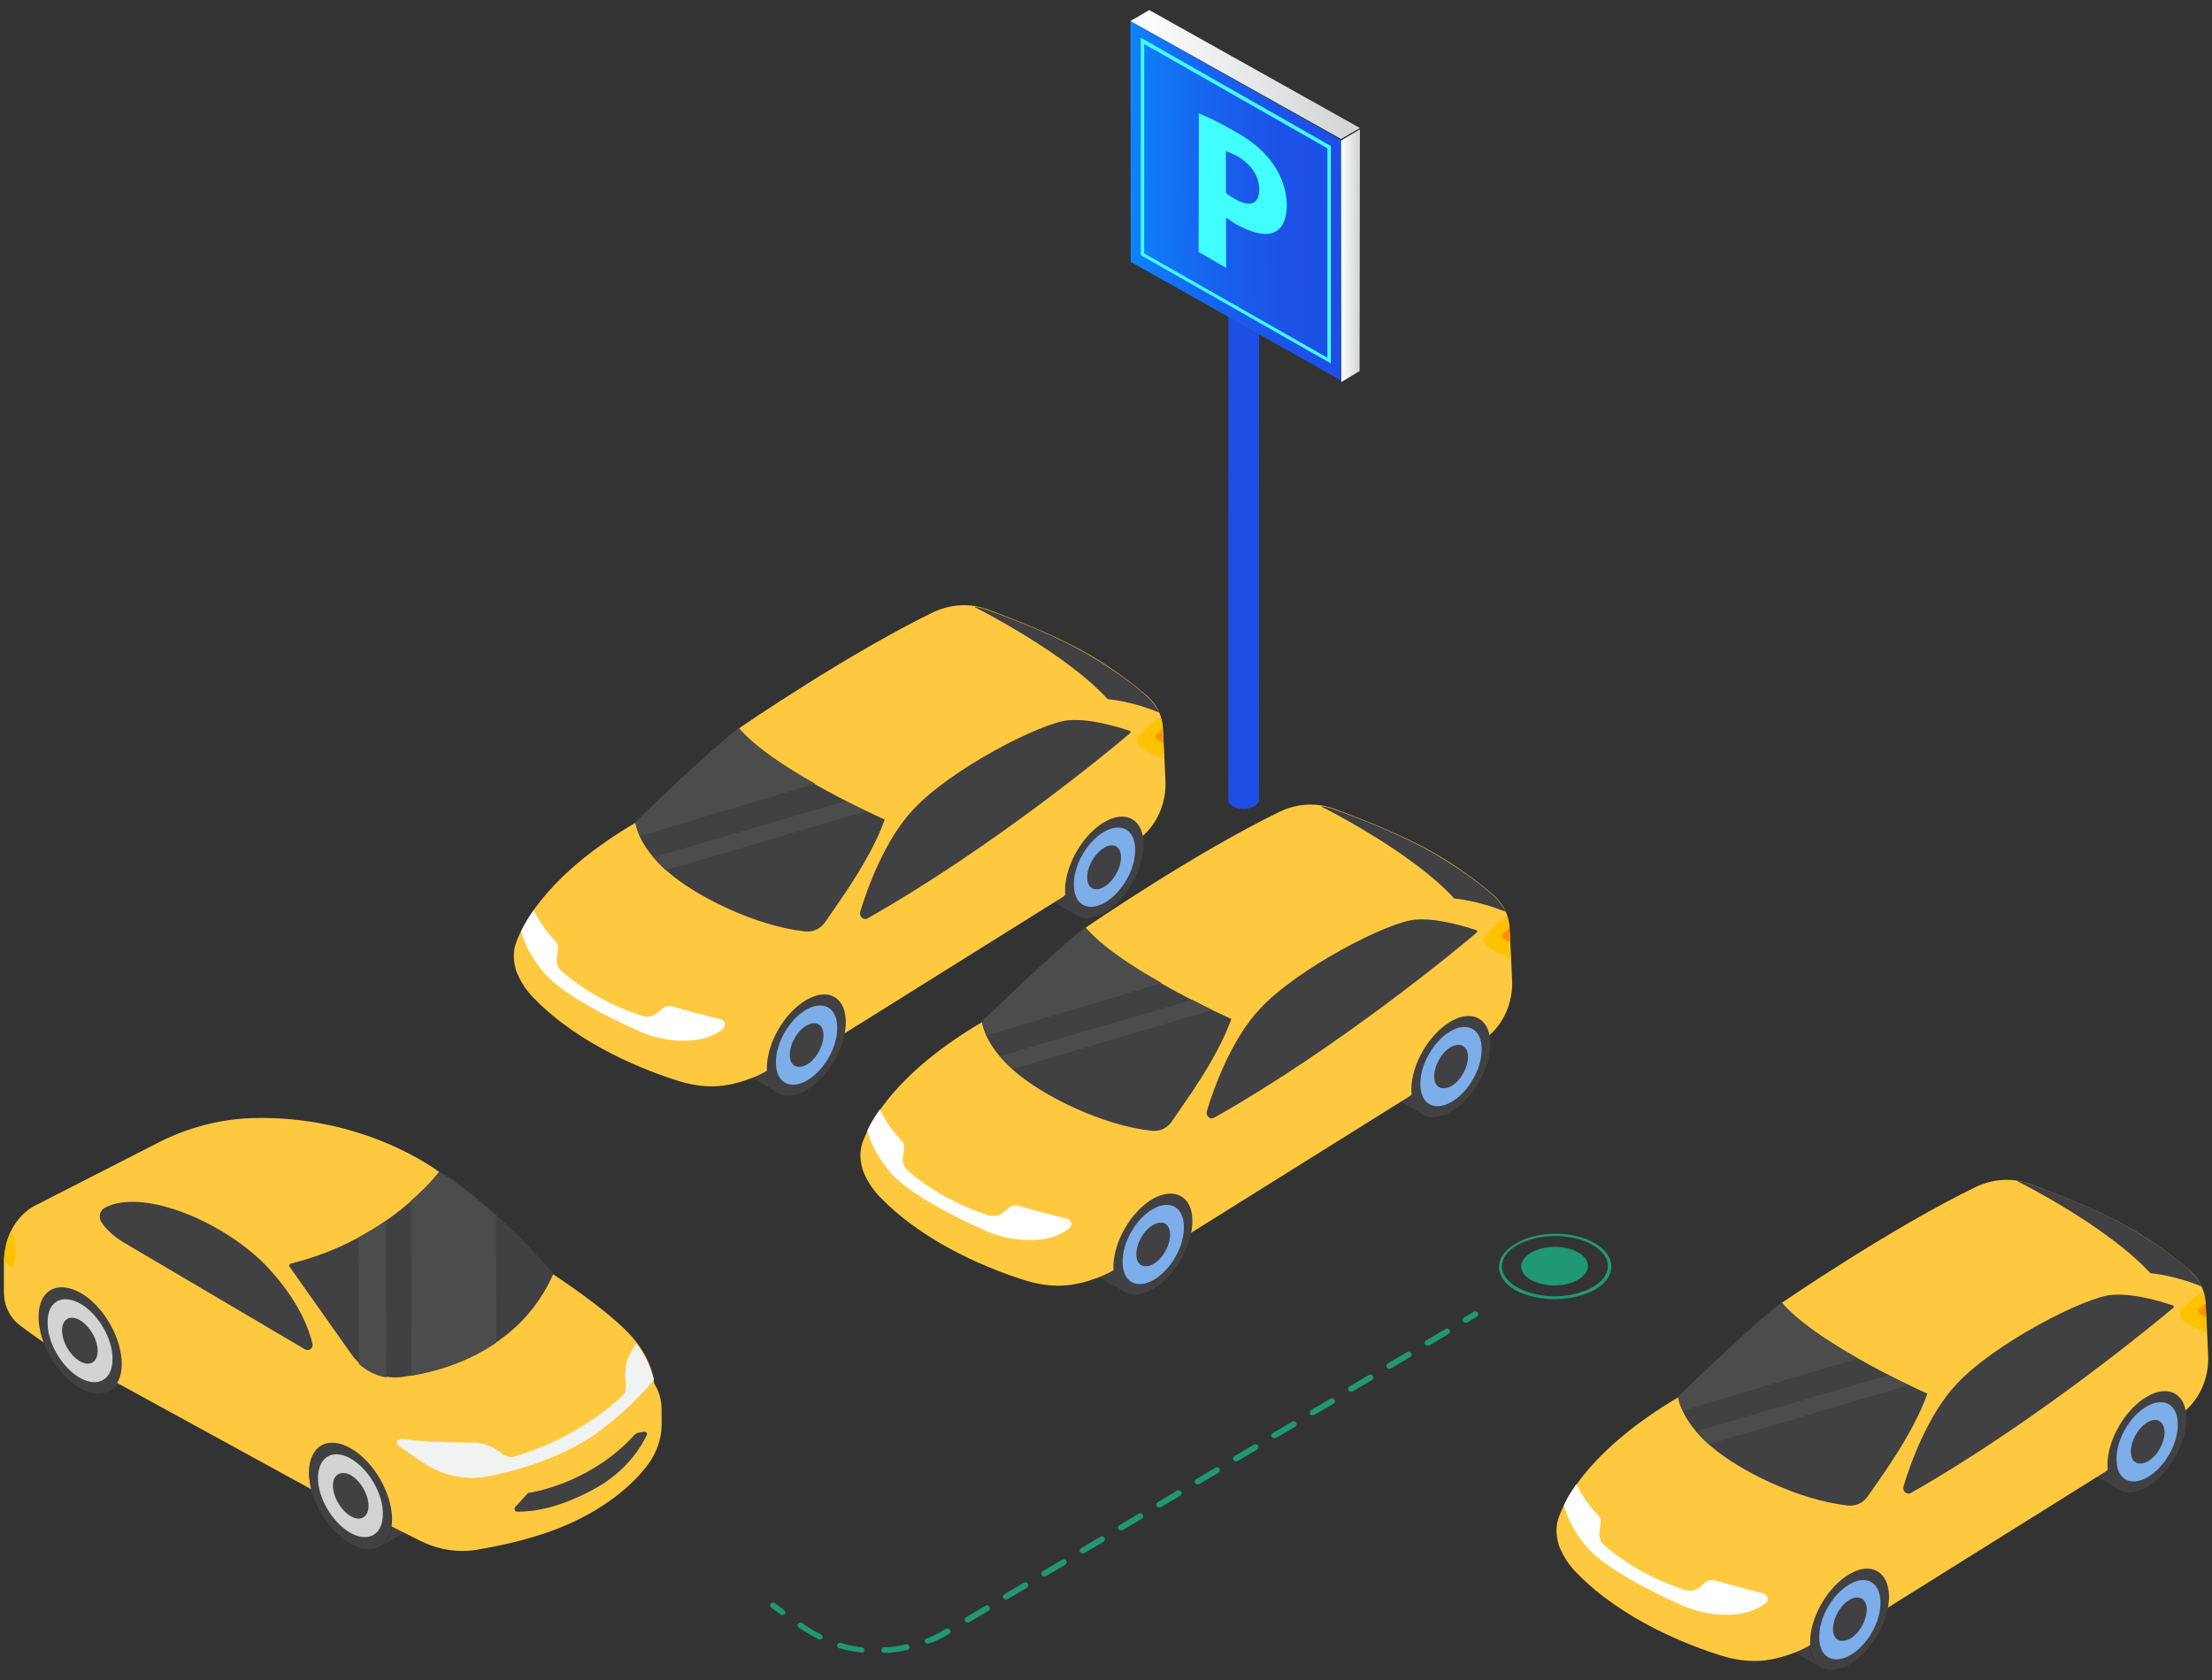 <svg width="416" height="316" viewBox="0 0 416 316" fill="none" xmlns="http://www.w3.org/2000/svg">
<rect x="0" y="0" width="416" height="316" fill="#333333" stroke="none"/>
<path d="M71.951 268.923C69.791 267.644 67.85 267.546 66.343 268.414L60.422 271.887C61.821 271.019 63.762 271.117 66.03 272.396C70.349 274.847 73.814 280.853 73.827 285.8C73.833 288.274 72.975 289.999 71.575 290.867L77.497 287.395C78.896 286.527 79.754 284.802 79.748 282.328C79.736 277.381 76.27 271.375 71.951 268.923Z" fill="#414042"/>
<path d="M21.016 239.671C18.856 238.392 16.915 238.294 15.408 239.162L9.486 242.635C10.886 241.767 12.827 241.865 15.094 243.144C19.413 245.595 22.879 251.601 22.891 256.548C22.897 259.022 22.039 260.748 20.639 261.615L26.561 258.143C27.96 257.275 28.819 255.55 28.813 253.076C28.8 248.129 25.335 242.123 21.016 239.671Z" fill="#414042"/>
<path d="M103.989 239.67C103.989 239.67 93.07 226.729 82.599 220.444C82.599 220.444 68.56 209.559 47.113 210.314C41.186 210.559 35.369 212.092 29.987 214.805L6.628 226.74C6.628 226.74 0.707 229.349 0.728 237.835L0.741 243.098C0.747 245.569 1.831 247.819 3.775 249.313C5.07 250.273 6.69 251.446 8.526 252.726L71.881 287.42L73.605 287.089L79.109 289.854C82.346 291.449 86.013 292.075 89.568 291.519C94.093 290.744 100.557 289.422 106.586 286.813C113.907 283.661 119.07 279.23 121.863 275.457C123.474 273.3 124.437 270.61 124.43 267.924L124.423 265.131C124.419 263.413 123.984 261.696 123.01 260.197C123.01 260.197 122.891 255.579 118.136 250.662C113.381 245.745 103.989 239.67 103.989 239.67Z" fill="#FFC93F"/>
<path d="M19.782 227.13C18.921 227.564 18.493 228.641 18.926 229.606C19.468 230.57 20.549 231.961 23.032 233.56L57.358 253.798C58.114 254.224 58.975 253.575 58.757 252.717C58.103 249.927 56.15 244.672 50.53 238.577C42.748 230.129 27.102 223.332 19.782 227.13Z" fill="#414042"/>
<path d="M54.708 237.666C54.385 237.775 54.278 238.098 54.495 238.312L66.069 254.695C68.341 257.907 72.118 259.608 75.997 258.943C84.186 257.719 97.973 253.565 104.082 239.563C104.082 239.563 93.162 226.616 82.691 220.329C82.583 220.437 73.345 233.057 54.708 237.666Z" fill="#414042"/>
<path d="M119.747 252.818L119.532 252.819C119.532 252.819 119.21 253.357 118.781 254.111C117.922 255.618 117.495 257.23 117.607 258.946C117.609 259.59 117.718 260.234 117.72 260.771C117.721 261.415 117.508 262.167 116.97 262.599C114.712 264.757 107.506 270.804 96.737 273.972C95.983 274.191 95.228 273.98 94.581 273.554C94.365 273.34 94.041 273.127 93.717 272.914C92.205 271.848 90.48 271.321 88.647 271.33C86.061 271.343 81.858 271.257 78.193 270.954C78.193 270.954 77.007 270.853 75.498 270.646C74.743 270.542 74.314 271.51 74.962 271.936L79.604 275.133C83.167 277.583 87.696 278.526 92.004 277.645C97.929 276.435 106.544 273.922 113.213 268.843C117.731 265.386 120.848 262.15 122.997 259.456C122.562 257.955 121.802 255.598 119.747 252.818Z" fill="#F1F2F2"/>
<path d="M96.871 283.483L99.235 280.894C99.343 280.786 99.451 280.785 99.558 280.784C100.959 280.563 111.516 278.576 119.362 269.837C119.47 269.729 119.685 269.621 119.9 269.513L121.193 269.291C121.516 269.289 121.841 269.61 121.626 269.933C120.768 271.763 118.086 276.609 111.736 280.078C104.74 283.872 100.106 284.325 97.196 284.34C96.765 284.235 96.656 283.806 96.871 283.483Z" fill="#414042"/>
<path d="M2.473 238.528C2.473 238.528 3.221 235.294 2.784 233.358C2.675 232.712 2.35 232.176 2.024 231.639C1.273 233.15 0.846 235.091 0.744 237.353L2.473 238.528Z" fill="#FFC200"/>
<path d="M15.102 243.151C19.42 245.59 22.887 251.58 22.901 256.52C22.914 261.46 19.363 263.526 15.044 261.087C10.726 258.647 7.26 252.658 7.246 247.718C7.232 242.778 10.675 240.713 15.102 243.151Z" fill="#414042"/>
<path d="M15.088 245.193C18.435 247.102 21.25 251.807 21.154 255.674C21.165 259.541 18.366 261.064 15.02 259.155C11.673 257.246 8.857 252.54 8.954 248.673C8.943 244.807 11.633 243.284 15.088 245.193Z" fill="#D3D3D3"/>
<path d="M15.009 248.307C16.844 249.368 18.36 251.935 18.366 254.083C18.372 256.232 16.866 257.102 15.031 256.041C13.195 254.98 11.679 252.412 11.673 250.264C11.667 248.116 13.174 247.246 15.009 248.307Z" fill="#414042"/>
<path d="M65.939 272.402C70.257 274.841 73.724 280.83 73.737 285.771C73.751 290.711 70.2 292.777 65.882 290.337C61.563 287.898 58.097 281.909 58.083 276.969C58.176 271.92 61.62 269.963 65.939 272.402Z" fill="#414042"/>
<path d="M65.934 274.336C69.281 276.245 72.097 280.951 72 284.818C72.011 288.684 69.212 290.208 65.866 288.299C62.519 286.389 59.703 281.684 59.8 277.817C59.897 274.057 62.587 272.427 65.934 274.336Z" fill="#D3D3D3"/>
<path d="M65.949 277.45C67.785 278.511 69.301 281.078 69.307 283.226C69.313 285.375 67.806 286.245 65.971 285.184C64.136 284.123 62.62 281.556 62.614 279.407C62.608 277.366 64.114 276.496 65.949 277.45Z" fill="#414042"/>
<path d="M67.418 232.733L67.478 256.535C68.886 257.82 70.726 258.78 72.673 259.093L72.599 229.583C71.088 230.668 69.361 231.646 67.418 232.733Z" fill="#4C4C4C"/>
<path d="M82.578 220.412C82.578 220.412 80.858 222.789 77.304 225.822L77.387 258.761C82.025 257.984 87.956 256.231 93.342 252.544L93.282 228.646C90.038 225.757 86.253 222.654 82.578 220.412Z" fill="#4C4C4C"/>
<path d="M296.768 235.554C299.25 236.937 299.256 239.192 296.781 240.708C294.305 242.117 290.425 242.137 287.943 240.754C285.461 239.37 285.455 237.115 287.93 235.599C290.405 234.19 294.393 234.17 296.768 235.554Z" fill="#209874"/>
<path d="M292.495 244.36C289.694 244.38 287.106 243.756 285.055 242.7C283.005 241.538 281.922 239.94 281.918 238.335C281.913 236.623 282.987 235.117 285.031 233.925C286.967 232.734 289.659 232.073 292.461 232.053C295.263 232.033 297.851 232.657 299.901 233.82C301.952 234.982 303.034 236.58 303.039 238.185C303.043 239.897 301.97 241.403 299.926 242.595C297.882 243.679 295.297 244.34 292.495 244.36ZM292.354 232.482C289.66 232.501 287.184 233.161 285.247 234.245C283.418 235.328 282.452 236.726 282.456 238.224C282.461 239.722 283.542 241.106 285.377 242.163C287.32 243.219 289.8 243.844 292.494 243.825C295.188 243.806 297.665 243.146 299.601 242.062C301.43 240.979 302.396 239.581 302.392 238.083C302.388 236.584 301.306 235.201 299.471 234.144C297.636 233.087 295.048 232.463 292.354 232.482Z" fill="#209874"/>
<path d="M145.999 184.768C148.045 183.575 149.877 183.458 151.281 184.203L156.896 187.401C155.492 186.656 153.659 186.772 151.614 187.966C147.522 190.353 144.194 196.071 144.206 200.803C144.212 203.169 145.079 204.778 146.374 205.525L140.76 202.327C139.464 201.58 138.597 199.971 138.591 197.605C138.579 192.873 141.908 187.155 145.999 184.768Z" fill="#414042"/>
<path d="M202.027 151.301C204.073 150.108 205.906 149.991 207.309 150.736L212.924 153.934C211.52 153.189 209.688 153.306 207.642 154.499C203.551 156.886 200.223 162.604 200.235 167.336C200.241 169.703 201.107 171.312 202.403 172.058L196.788 168.86C195.492 168.114 194.626 166.505 194.62 164.138C194.608 159.514 197.936 153.689 202.027 151.301Z" fill="#414042"/>
<path d="M119.491 154.753C119.491 154.753 134.114 140.495 139.386 136.707C139.386 136.707 159.616 122.85 175.549 115.14C178.779 113.619 182.443 113.385 185.788 114.658C191.29 116.671 199.922 120.065 205.967 123.795C210.825 126.779 213.957 129.342 215.902 131.051C217.631 132.654 218.606 134.798 218.719 137.054L219.175 146.614C219.4 150.482 218.008 154.357 215.105 157.058C214.89 157.274 214.567 157.598 214.244 157.814L199.828 168.741L156.673 195.716L144.291 201.367C144.291 201.367 141.601 203.1 137.292 203.981C134.167 204.642 130.933 204.336 127.805 203.385C121.656 201.482 109.141 196.711 100.495 187.837C99.091 186.447 98.008 184.841 97.249 183.018C97.033 182.59 96.924 182.053 96.814 181.516C96.487 180.014 96.591 178.509 97.127 177.109C98.626 173.233 103.346 164.291 119.491 154.753Z" fill="#FFC93F"/>
<path d="M166.383 154.152C166.383 154.152 146.095 145.228 138.96 136.989C133.365 141.102 119.494 154.715 119.494 154.715C119.494 154.715 119.828 159.012 125.662 164.033C130.955 168.628 142.072 174.16 151.345 175.187C152.962 175.394 154.469 174.634 155.328 173.232C157.798 169.565 163.707 161.689 166.383 154.152Z" fill="#414042"/>
<path d="M163.167 172.732C162.414 173.166 161.55 172.418 161.763 171.558C163.046 167.253 166.364 157.996 171.739 152.273C178.834 144.608 195.95 135.818 201.015 135.469C205.326 135.125 210.828 136.924 212.446 137.453C212.662 137.559 212.662 137.774 212.555 137.882C209.436 140.584 186.739 159.396 163.167 172.732Z" fill="#414042"/>
<path d="M135.563 191.726C132.112 190.884 128.23 189.83 126.396 189.302C125.749 189.091 125.103 189.309 124.565 189.741L123.489 190.606C122.844 191.146 121.874 191.366 121.012 191.156C113.029 188.619 107.738 184.564 105.577 182.641C104.929 182.108 104.604 181.142 104.709 180.283L104.921 178.563C105.027 177.918 104.81 177.274 104.27 176.848C102.216 174.71 100.917 172.353 100.375 171.174C99.301 172.684 98.55 173.977 98.014 175.161C99.32 180.095 103.102 183.836 103.102 183.836C107.964 188.644 119.509 193.634 119.509 193.634C119.509 193.634 123.718 195.976 129.43 195.732C132.448 195.609 134.493 194.632 135.676 193.766C136.645 193.117 136.426 191.936 135.563 191.726Z" fill="white"/>
<path d="M215.864 131.147C213.919 129.331 210.788 126.878 205.93 123.896C199.777 120.061 191.147 116.669 185.753 114.764C184.998 114.446 184.135 114.235 183.38 114.132L183.381 114.239C183.381 114.239 200.215 122.636 208.32 131.508C208.32 131.508 212.632 131.808 218.027 134.035C217.377 132.965 216.728 131.894 215.864 131.147Z" fill="#414042"/>
<path d="M218.905 142.599L218.676 137.22C218.674 136.466 218.456 135.606 218.238 134.854C217.485 135.396 215.978 136.48 214.257 138.211C213.611 138.86 213.722 139.828 214.37 140.362C215.342 141.111 216.962 142.071 218.905 142.599Z" fill="#FFC200"/>
<path d="M151.616 188.096C147.527 190.488 144.201 196.204 144.215 200.929C144.228 205.655 147.575 207.456 151.664 205.064C155.754 202.672 159.079 196.957 159.066 192.231C159.053 187.506 155.706 185.704 151.616 188.096Z" fill="#414042"/>
<path d="M151.618 189.92C148.389 191.769 145.815 196.298 145.933 199.949C145.944 203.6 148.535 205.085 151.763 203.236C154.992 201.387 157.566 196.858 157.448 193.207C157.438 189.556 154.847 188.071 151.618 189.92Z" fill="#7DAEEA"/>
<path d="M151.63 192.932C149.909 193.911 148.515 196.392 148.521 198.433C148.526 200.474 149.929 201.216 151.759 200.236C153.48 199.257 154.874 196.776 154.869 194.735C154.863 192.694 153.46 191.845 151.63 192.932Z" fill="#414042"/>
<path d="M212.913 166.149C215.798 161.138 215.799 155.735 212.914 154.082C210.029 152.429 205.351 155.15 202.465 160.161C199.58 165.172 199.579 170.575 202.464 172.228C205.349 173.882 210.027 171.16 212.913 166.149Z" fill="#414042"/>
<path d="M207.646 156.455C204.418 158.304 201.844 162.833 201.962 166.484C201.972 170.135 204.563 171.62 207.792 169.771C211.02 167.922 213.595 163.393 213.477 159.743C213.466 156.091 210.875 154.606 207.646 156.455Z" fill="#7DAEEA"/>
<path d="M209.882 164.417C211.131 162.248 211.141 159.914 209.905 159.206C208.668 158.497 206.653 159.682 205.404 161.852C204.155 164.021 204.145 166.355 205.381 167.063C206.618 167.772 208.633 166.587 209.882 164.417Z" fill="#414042"/>
<path d="M138.957 136.964C133.363 141.073 119.494 154.675 119.494 154.675C119.494 154.675 119.604 155.641 120.362 157.248L153.318 147.415C147.813 144.329 142.092 140.599 138.957 136.964Z" fill="#4C4C4C"/>
<path d="M125.233 163.693L162.813 152.578C161.734 152.048 160.439 151.411 159.036 150.669L122.856 161.242C123.504 161.988 124.261 162.841 125.233 163.693Z" fill="#4C4C4C"/>
<path d="M218.673 137.222L218.672 137.114C218.349 137.331 217.919 137.764 217.488 138.089C217.165 138.306 217.274 138.843 217.598 139.057C217.922 139.271 218.355 139.484 218.787 139.804L218.673 137.222Z" fill="#FF9100"/>
<path d="M211.188 222.268C213.233 221.075 215.066 220.958 216.47 221.703L222.085 224.901C220.681 224.156 218.848 224.272 216.803 225.466C212.711 227.853 209.383 233.571 209.395 238.303C209.401 240.669 210.268 242.278 211.563 243.025L205.949 239.827C204.653 239.08 203.786 237.471 203.78 235.105C203.768 230.373 207.097 224.655 211.188 222.268Z" fill="#414042"/>
<path d="M267.216 188.801C269.262 187.608 271.095 187.491 272.498 188.236L278.113 191.434C276.709 190.689 274.877 190.806 272.831 191.999C268.74 194.386 265.412 200.104 265.423 204.836C265.429 207.203 266.296 208.812 267.592 209.558L261.977 206.36C260.681 205.614 259.815 204.005 259.809 201.638C259.797 196.906 263.125 191.189 267.216 188.801Z" fill="#414042"/>
<path d="M184.68 192.253C184.68 192.253 199.303 177.995 204.575 174.207C204.575 174.207 224.805 160.35 240.738 152.64C243.968 151.119 247.632 150.885 250.977 152.158C256.479 154.171 265.11 157.565 271.156 161.295C276.014 164.279 279.146 166.842 281.091 168.551C282.819 170.154 283.795 172.298 283.908 174.554L284.363 184.114C284.589 187.982 283.197 191.857 280.294 194.558C280.079 194.774 279.756 195.098 279.433 195.314L265.017 206.241L221.862 233.216L209.48 238.867C209.48 238.867 206.79 240.6 202.48 241.481C199.356 242.142 196.122 241.836 192.994 240.885C186.845 238.982 174.329 234.211 165.684 225.337C164.279 223.947 163.197 222.341 162.438 220.518C162.222 220.09 162.113 219.553 162.003 219.016C161.676 217.514 161.78 216.009 162.316 214.609C163.815 210.733 168.535 201.791 184.68 192.253Z" fill="#FFC93F"/>
<path d="M231.572 191.652C231.572 191.652 211.284 182.728 204.149 174.489C198.554 178.602 184.683 192.215 184.683 192.215C184.683 192.215 185.017 196.512 190.85 201.533C196.144 206.128 207.261 211.66 216.534 212.687C218.151 212.894 219.658 212.134 220.517 210.732C222.987 207.065 228.896 199.189 231.572 191.652Z" fill="#414042"/>
<path d="M228.356 210.232C227.603 210.666 226.739 209.918 226.952 209.058C228.235 204.753 231.553 195.496 236.928 189.773C244.023 182.108 261.139 173.318 266.204 172.969C270.515 172.625 276.016 174.424 277.635 174.953C277.85 175.059 277.851 175.274 277.743 175.382C274.624 178.084 251.928 196.896 228.356 210.232Z" fill="#414042"/>
<path d="M200.655 229.225C197.204 228.383 193.322 227.329 191.488 226.801C190.841 226.59 190.195 226.808 189.657 227.24L188.581 228.105C187.936 228.645 186.966 228.865 186.103 228.655C178.121 226.117 172.83 222.063 170.669 220.14C170.021 219.606 169.696 218.641 169.801 217.782L170.012 216.062C170.119 215.417 169.901 214.773 169.361 214.347C167.308 212.209 166.009 209.852 165.467 208.673C164.393 210.183 163.642 211.476 163.106 212.66C164.412 217.594 168.193 221.334 168.193 221.334C173.056 226.143 184.601 231.133 184.601 231.133C184.601 231.133 188.81 233.474 194.522 233.23C197.539 233.108 199.585 232.13 200.768 231.265C201.844 230.615 201.626 229.435 200.655 229.225Z" fill="white"/>
<path d="M281.053 168.647C279.108 166.831 275.976 164.378 271.119 161.396C264.966 157.561 256.335 154.169 250.942 152.264C250.187 151.946 249.324 151.735 248.569 151.632L248.569 151.739C248.569 151.739 265.404 160.136 273.509 169.008C273.509 169.008 277.821 169.308 283.215 171.535C282.566 170.357 281.917 169.394 281.053 168.647Z" fill="#414042"/>
<path d="M284.094 180.1L283.864 174.72C283.863 173.967 283.645 173.107 283.427 172.355C282.674 172.897 281.167 173.981 279.446 175.712C278.8 176.361 278.91 177.329 279.559 177.863C280.531 178.612 282.151 179.464 284.094 180.1Z" fill="#FFC200"/>
<path d="M216.798 225.491C212.709 227.883 209.383 233.598 209.397 238.323C209.41 243.049 212.756 244.85 216.846 242.458C220.935 240.066 224.261 234.351 224.247 229.626C224.234 225.008 220.888 223.206 216.798 225.491Z" fill="#414042"/>
<path d="M216.812 227.423C213.584 229.272 211.01 233.801 211.128 237.452C211.138 241.104 213.729 242.589 216.958 240.74C220.186 238.891 222.76 234.361 222.642 230.711C222.632 227.059 220.041 225.574 216.812 227.423Z" fill="#7DAEEA"/>
<path d="M216.813 230.431C215.091 231.41 213.697 233.891 213.703 235.932C213.709 237.973 215.112 238.715 216.941 237.735C218.663 236.756 220.057 234.275 220.051 232.234C220.045 230.193 218.642 229.344 216.813 230.431Z" fill="#414042"/>
<path d="M272.827 192.131C268.738 194.523 265.412 200.238 265.426 204.963C265.439 209.689 268.786 211.49 272.875 209.098C276.965 206.706 280.29 200.991 280.277 196.266C280.264 191.648 276.917 189.739 272.827 192.131Z" fill="#414042"/>
<path d="M272.813 193.955C269.584 195.804 267.01 200.333 267.128 203.984C267.138 207.636 269.729 209.121 272.958 207.272C276.186 205.423 278.76 200.894 278.642 197.243C278.632 193.591 276.041 192.106 272.813 193.955Z" fill="#7DAEEA"/>
<path d="M272.835 196.963C271.113 197.942 269.719 200.423 269.725 202.464C269.731 204.505 271.134 205.247 272.963 204.267C274.685 203.288 276.079 200.807 276.073 198.766C276.067 196.725 274.556 195.984 272.835 196.963Z" fill="#414042"/>
<path d="M204.146 174.464C198.552 178.573 184.683 192.175 184.683 192.175C184.683 192.175 184.793 193.141 185.551 194.748L218.507 184.915C213.002 181.829 207.281 178.099 204.146 174.464Z" fill="#4C4C4C"/>
<path d="M190.424 201.086L228.003 189.97C226.924 189.44 225.63 188.804 224.227 188.061L188.047 198.634C188.695 199.488 189.452 200.234 190.424 201.086Z" fill="#4C4C4C"/>
<path d="M283.861 174.722L283.861 174.614C283.538 174.831 283.107 175.264 282.677 175.589C282.353 175.806 282.463 176.343 282.787 176.557C283.111 176.771 283.543 176.984 283.976 177.304L283.861 174.722Z" fill="#FF9100"/>
<path d="M342.095 292.851C344.141 291.658 345.974 291.541 347.377 292.286L352.992 295.484C351.588 294.739 349.756 294.855 347.71 296.049C343.619 298.436 340.291 304.154 340.303 308.886C340.309 311.252 341.175 312.861 342.471 313.608L336.856 310.41C335.56 309.663 334.694 308.055 334.688 305.688C334.676 300.956 338.004 295.238 342.095 292.851Z" fill="#414042"/>
<path d="M398.123 259.384C400.168 258.191 402.001 258.074 403.405 258.819L409.02 262.017C407.616 261.272 405.783 261.389 403.738 262.582C399.646 264.969 396.318 270.687 396.33 275.419C396.336 277.786 397.203 279.395 398.498 280.141L392.884 276.943C391.588 276.197 390.721 274.588 390.715 272.221C390.703 267.489 394.031 261.772 398.123 259.384Z" fill="#414042"/>
<path d="M315.587 262.836C315.587 262.836 330.211 248.578 335.483 244.79C335.483 244.79 355.712 230.933 371.646 223.223C374.875 221.702 378.54 221.468 381.884 222.741C387.387 224.754 396.018 228.148 402.064 231.878C406.922 234.862 410.054 237.425 411.998 239.134C413.727 240.737 414.703 242.881 414.816 245.137L415.271 254.697C415.496 258.565 414.105 262.44 411.201 265.141C410.986 265.357 410.664 265.681 410.341 265.897L395.925 276.824L352.769 303.799L340.388 309.45C340.388 309.45 337.697 311.183 333.388 312.064C330.264 312.725 327.03 312.419 323.901 311.468C317.753 309.565 305.237 304.794 296.592 295.92C295.187 294.53 294.105 292.924 293.346 291.101C293.129 290.673 293.02 290.136 292.911 289.599C292.584 288.097 292.688 286.592 293.223 285.192C294.722 281.209 299.551 272.373 315.587 262.836Z" fill="#FFC93F"/>
<path d="M362.476 262.13C362.476 262.13 342.188 253.206 335.053 244.967C329.458 249.079 315.587 262.692 315.587 262.692C315.587 262.692 315.921 266.989 321.754 272.011C327.048 276.605 338.165 282.137 347.438 283.165C349.055 283.371 350.562 282.611 351.421 281.21C353.891 277.65 359.8 269.667 362.476 262.13Z" fill="#414042"/>
<path d="M359.372 280.814C358.618 281.248 357.754 280.5 357.967 279.64C359.25 275.335 362.568 266.078 367.943 260.355C375.038 252.69 392.154 243.9 397.219 243.551C401.53 243.207 407.032 245.006 408.65 245.535C408.866 245.641 408.866 245.856 408.759 245.964C405.532 248.666 382.836 267.478 359.372 280.814Z" fill="#414042"/>
<path d="M331.655 299.698C328.203 298.857 324.321 297.802 322.487 297.275C321.84 297.063 321.194 297.281 320.656 297.714L319.58 298.579C318.935 299.119 317.965 299.339 317.103 299.128C309.12 296.591 303.829 292.536 301.669 290.614C301.021 290.08 300.695 289.115 300.8 288.255L301.012 286.536C301.118 285.89 300.901 285.247 300.361 284.82C298.307 282.682 297.008 280.326 296.466 279.147C295.392 280.656 294.641 281.949 294.105 283.134C295.411 288.068 299.193 291.808 299.193 291.808C304.055 296.617 315.6 301.607 315.6 301.607C315.6 301.607 319.809 303.948 325.521 303.704C328.539 303.581 330.584 302.604 331.767 301.739C332.844 301.196 332.518 300.016 331.655 299.698Z" fill="white"/>
<path d="M411.955 239.122C410.01 237.306 406.879 234.852 402.021 231.87C395.868 228.036 387.238 224.644 381.844 222.739C381.089 222.42 380.226 222.21 379.471 222.106L379.472 222.214C379.472 222.214 396.306 230.611 404.411 239.482C404.411 239.482 408.723 239.782 414.118 242.01C413.576 240.939 412.819 239.976 411.955 239.122Z" fill="#414042"/>
<path d="M415.003 250.575L414.774 245.196C414.772 244.443 414.554 243.583 414.337 242.831C413.583 243.373 412.076 244.457 410.355 246.187C409.709 246.836 409.82 247.804 410.468 248.339C411.548 249.087 413.168 250.047 415.003 250.575Z" fill="#FFC200"/>
<path d="M347.819 296.074C343.73 298.466 340.404 304.182 340.418 308.907C340.431 313.632 343.778 315.434 347.867 313.042C351.956 310.65 355.282 304.934 355.269 300.209C355.148 295.592 351.909 293.682 347.819 296.074Z" fill="#414042"/>
<path d="M347.824 298.006C344.596 299.855 342.021 304.384 342.139 308.035C342.15 311.687 344.741 313.172 347.969 311.323C351.198 309.474 353.772 304.944 353.654 301.294C353.535 297.535 350.945 296.158 347.824 298.006Z" fill="#7DAEEA"/>
<path d="M347.835 300.903C346.113 301.883 344.719 304.363 344.725 306.404C344.731 308.445 346.134 309.187 347.963 308.207C349.685 307.228 351.079 304.747 351.073 302.706C351.067 300.665 349.557 299.924 347.835 300.903Z" fill="#414042"/>
<path d="M403.737 262.712C399.648 265.104 396.322 270.819 396.335 275.545C396.349 280.27 399.695 282.071 403.785 279.68C407.874 277.288 411.2 271.572 411.186 266.847C411.173 262.121 407.826 260.32 403.737 262.712Z" fill="#414042"/>
<path d="M403.73 264.54C400.501 266.389 397.927 270.918 398.045 274.569C398.056 278.221 400.647 279.706 403.875 277.857C407.103 276.008 409.678 271.479 409.559 267.828C409.549 264.176 406.958 262.691 403.73 264.54Z" fill="#7DAEEA"/>
<path d="M403.851 267.544C402.129 268.524 400.735 271.004 400.741 273.045C400.747 275.086 402.15 275.828 403.979 274.848C405.701 273.869 407.095 271.388 407.089 269.347C406.975 267.307 405.572 266.458 403.851 267.544Z" fill="#414042"/>
<path d="M335.054 245.048C329.459 249.157 315.59 262.759 315.59 262.759C315.59 262.759 315.7 263.725 316.459 265.332L349.414 255.499C343.91 252.413 338.188 248.683 335.054 245.048Z" fill="#4C4C4C"/>
<path d="M321.33 271.669L358.91 260.553C357.831 260.023 356.536 259.387 355.134 258.644L318.953 269.217C319.602 269.964 320.358 270.817 321.33 271.669Z" fill="#4C4C4C"/>
<path d="M414.769 245.306L414.769 245.198C414.446 245.415 414.015 245.848 413.584 246.173C413.261 246.39 413.37 246.927 413.695 247.141C414.019 247.355 414.451 247.568 414.883 247.888L414.769 245.306Z" fill="#FF9100"/>
<path d="M235.924 39.493C234.834 38.851 232.985 38.858 231.898 39.509C231.355 39.834 231.03 40.266 231.031 40.697L230.994 150.475C230.995 150.906 231.322 151.335 231.867 151.657C232.957 152.299 234.807 152.292 235.893 151.641C236.436 151.316 236.761 150.884 236.76 150.453L236.798 40.675C236.798 40.675 236.798 40.675 236.798 40.783C236.797 40.244 236.469 39.815 235.924 39.493ZM235.93 41.756C236.039 41.755 236.039 41.648 236.147 41.647C236.039 41.755 236.039 41.755 235.93 41.756ZM236.147 41.647L236.256 41.539C236.256 41.539 236.256 41.539 236.147 41.647Z" fill="#1D4FE6"/>
<path d="M252.189 26.312L252.242 71.591L212.646 49.246L212.594 3.967L252.189 26.312Z" fill="url(#paint0_linear_1624_247)"/>
<path d="M252.212 26.426L255.752 24.344L255.69 69.786L252.258 71.867L252.212 26.426Z" fill="url(#paint1_linear_1624_247)"/>
<path d="M212.594 3.954L216.142 1.895L255.753 24.076L252.205 26.134L212.594 3.954Z" fill="url(#paint2_linear_1624_247)"/>
<path d="M239.501 30.968C237.985 28.712 235.715 26.674 232.476 24.856C229.344 23.037 227.076 21.969 225.457 21.329L225.418 47.392L230.602 50.388L230.577 40.91C231.009 41.232 231.657 41.66 232.305 42.089C235.437 43.8 238.027 44.544 239.857 43.568C241.257 42.808 242.007 41.082 242.001 38.497C241.994 35.913 241.016 33.116 239.501 30.968ZM232.293 37.458C231.537 37.03 230.997 36.709 230.565 36.279L230.544 28.417C230.868 28.524 231.623 28.844 232.703 29.378C235.295 30.876 236.811 33.132 236.817 35.609C236.824 38.41 235.101 39.062 232.293 37.458Z" fill="#41FEFF"/>
<path d="M250.286 68.358L214.534 47.986L214.539 7.092L250.291 27.464L250.286 68.358ZM215.18 47.66L249.636 67.285L249.645 27.898L215.189 8.273L215.18 47.66Z" fill="#41FEFF"/>
<path d="M147.128 303.788C147.02 303.789 146.912 303.789 146.804 303.682L145.076 302.401C144.86 302.187 144.751 301.865 144.966 301.649C145.181 301.433 145.505 301.324 145.721 301.538L147.449 302.819C147.665 303.033 147.774 303.355 147.558 303.571C147.451 303.679 147.236 303.788 147.128 303.788Z" fill="#209874"/>
<path d="M166.299 310.916C165.976 310.918 165.76 310.704 165.759 310.382C165.758 310.06 165.973 309.845 166.297 309.843C167.698 309.836 168.99 309.615 170.391 309.286C170.714 309.177 170.93 309.39 171.038 309.712C171.147 310.033 170.932 310.249 170.609 310.358C169.209 310.687 167.808 310.908 166.299 310.916ZM162.096 310.83C160.587 310.623 159.185 310.416 157.783 309.994C157.46 309.888 157.351 309.567 157.458 309.352C157.565 309.029 157.888 308.92 158.104 309.026C159.398 309.449 160.8 309.656 162.094 309.864C162.417 309.863 162.633 310.184 162.526 310.506C162.635 310.613 162.42 310.829 162.096 310.83ZM174.486 309.157C174.27 309.159 174.054 309.052 173.946 308.838C173.837 308.517 173.945 308.302 174.268 308.193C175.56 307.65 176.744 307.107 177.927 306.35C178.143 306.241 178.466 306.24 178.682 306.561C178.791 306.775 178.791 307.097 178.469 307.313C177.285 308.07 175.993 308.721 174.593 309.157C174.593 309.157 174.593 309.157 174.486 309.157ZM154.115 308.403C154.007 308.403 154.007 308.403 153.899 308.297C152.604 307.659 151.417 306.914 150.23 306.169C150.014 305.955 149.905 305.634 150.12 305.418C150.335 305.203 150.658 305.094 150.874 305.307C151.954 306.053 153.141 306.798 154.436 307.435C154.652 307.541 154.76 307.863 154.653 308.185C154.438 308.294 154.223 308.402 154.115 308.403ZM181.912 305.149C181.696 305.15 181.588 305.043 181.48 304.937C181.372 304.723 181.371 304.401 181.694 304.184L185.353 302.019C185.568 301.911 185.891 301.909 186.108 302.23C186.216 302.444 186.217 302.766 185.894 302.982L182.235 305.147C182.127 305.148 182.02 305.148 181.912 305.149ZM189.122 300.82C188.906 300.821 188.798 300.714 188.69 300.607C188.582 300.393 188.581 300.071 188.904 299.855L192.562 297.69C192.778 297.582 193.101 297.58 193.317 297.901C193.426 298.115 193.426 298.437 193.104 298.653L189.445 300.818C189.337 300.819 189.229 300.819 189.122 300.82ZM196.331 296.491C196.116 296.492 196.008 296.385 195.9 296.278C195.791 296.064 195.791 295.742 196.113 295.526L199.772 293.361C199.988 293.253 200.311 293.251 200.527 293.572C200.635 293.786 200.636 294.108 200.314 294.324L196.655 296.489C196.547 296.489 196.439 296.49 196.331 296.491ZM203.541 292.161C203.326 292.162 203.218 292.056 203.11 291.949C203.001 291.735 203 291.413 203.323 291.197L206.982 289.032C207.197 288.923 207.521 288.922 207.737 289.242C207.845 289.457 207.846 289.778 207.523 289.995L203.865 292.16C203.757 292.16 203.649 292.161 203.541 292.161ZM210.751 287.832C210.535 287.833 210.427 287.726 210.319 287.62C210.211 287.406 210.21 287.084 210.533 286.867L214.192 284.702C214.407 284.594 214.73 284.592 214.947 284.913C215.055 285.127 215.056 285.449 214.733 285.666L211.074 287.83C210.967 287.831 210.859 287.831 210.751 287.832ZM217.961 283.503C217.745 283.504 217.637 283.397 217.529 283.29C217.421 283.076 217.42 282.754 217.743 282.538L221.402 280.373C221.617 280.265 221.94 280.263 222.157 280.584C222.265 280.798 222.266 281.12 221.943 281.336L218.284 283.501C218.176 283.502 218.069 283.502 217.961 283.503ZM225.171 279.174C224.955 279.175 224.847 279.068 224.739 278.961C224.631 278.747 224.63 278.425 224.953 278.209L228.611 276.044C228.827 275.936 229.15 275.934 229.366 276.255C229.475 276.469 229.475 276.791 229.153 277.007L225.494 279.172C225.386 279.172 225.278 279.173 225.171 279.174ZM232.38 274.844C232.165 274.845 232.057 274.739 231.949 274.632C231.84 274.418 231.84 274.096 232.162 273.88L235.821 271.715C236.036 271.606 236.36 271.605 236.576 271.925C236.684 272.14 236.685 272.461 236.362 272.678L232.704 274.843C232.596 274.843 232.488 274.844 232.38 274.844ZM239.59 270.515C239.375 270.516 239.267 270.409 239.159 270.303C239.05 270.089 239.049 269.767 239.372 269.55L243.031 267.385C243.246 267.277 243.57 267.275 243.786 267.596C243.894 267.81 243.895 268.132 243.572 268.349L239.914 270.513C239.805 270.407 239.698 270.515 239.59 270.515ZM246.8 266.186C246.584 266.187 246.476 266.08 246.368 265.973C246.26 265.759 246.259 265.437 246.582 265.221L250.241 263.056C250.456 262.948 250.779 262.946 250.996 263.267C251.104 263.481 251.105 263.803 250.782 264.019L247.123 266.184C247.015 266.077 246.908 266.185 246.8 266.186ZM254.01 261.749C253.794 261.75 253.686 261.644 253.578 261.537C253.47 261.323 253.469 261.001 253.792 260.785L257.45 258.62C257.666 258.511 257.989 258.51 258.205 258.83C258.314 259.045 258.314 259.366 257.992 259.583L254.333 261.748C254.225 261.748 254.117 261.749 254.01 261.749ZM261.219 257.42C261.004 257.421 260.896 257.314 260.788 257.208C260.679 256.994 260.679 256.672 261.001 256.455L264.66 254.29C264.875 254.182 265.199 254.18 265.415 254.501C265.523 254.715 265.524 255.037 265.201 255.253L261.543 257.418C261.435 257.419 261.327 257.419 261.219 257.42ZM268.429 253.091C268.214 253.092 268.106 252.985 267.998 252.878C267.889 252.664 267.888 252.342 268.211 252.126L271.87 249.961C272.085 249.853 272.409 249.851 272.625 250.172C272.733 250.386 272.734 250.708 272.411 250.924L268.752 253.089C268.645 253.09 268.537 253.09 268.429 253.091Z" fill="#209874"/>
<path d="M275.584 248.764C275.369 248.765 275.261 248.658 275.153 248.551C275.044 248.337 275.043 248.014 275.366 247.798L277.196 246.714C277.411 246.605 277.735 246.603 277.951 246.925C278.059 247.139 278.06 247.462 277.737 247.678L275.908 248.762C275.8 248.763 275.692 248.763 275.584 248.764Z" fill="#209874"/>
<defs>
<linearGradient id="paint0_linear_1624_247" x1="212.58" y1="37.971" x2="252.218" y2="37.831" gradientUnits="userSpaceOnUse">
<stop stop-color="#0D85FA"/>
<stop offset="0.197" stop-color="#1371F3"/>
<stop offset="0.454" stop-color="#195EEC"/>
<stop offset="0.718" stop-color="#1C53E7"/>
<stop offset="1" stop-color="#1D4FE6"/>
</linearGradient>
<linearGradient id="paint1_linear_1624_247" x1="252.145" y1="48.103" x2="255.799" y2="48.091" gradientUnits="userSpaceOnUse">
<stop stop-color="white"/>
<stop offset="1" stop-color="#D1D3D4"/>
</linearGradient>
<linearGradient id="paint2_linear_1624_247" x1="212.626" y1="14.235" x2="255.685" y2="14.084" gradientUnits="userSpaceOnUse">
<stop stop-color="white"/>
<stop offset="1" stop-color="#D1D3D4"/>
</linearGradient>
</defs>
</svg>
